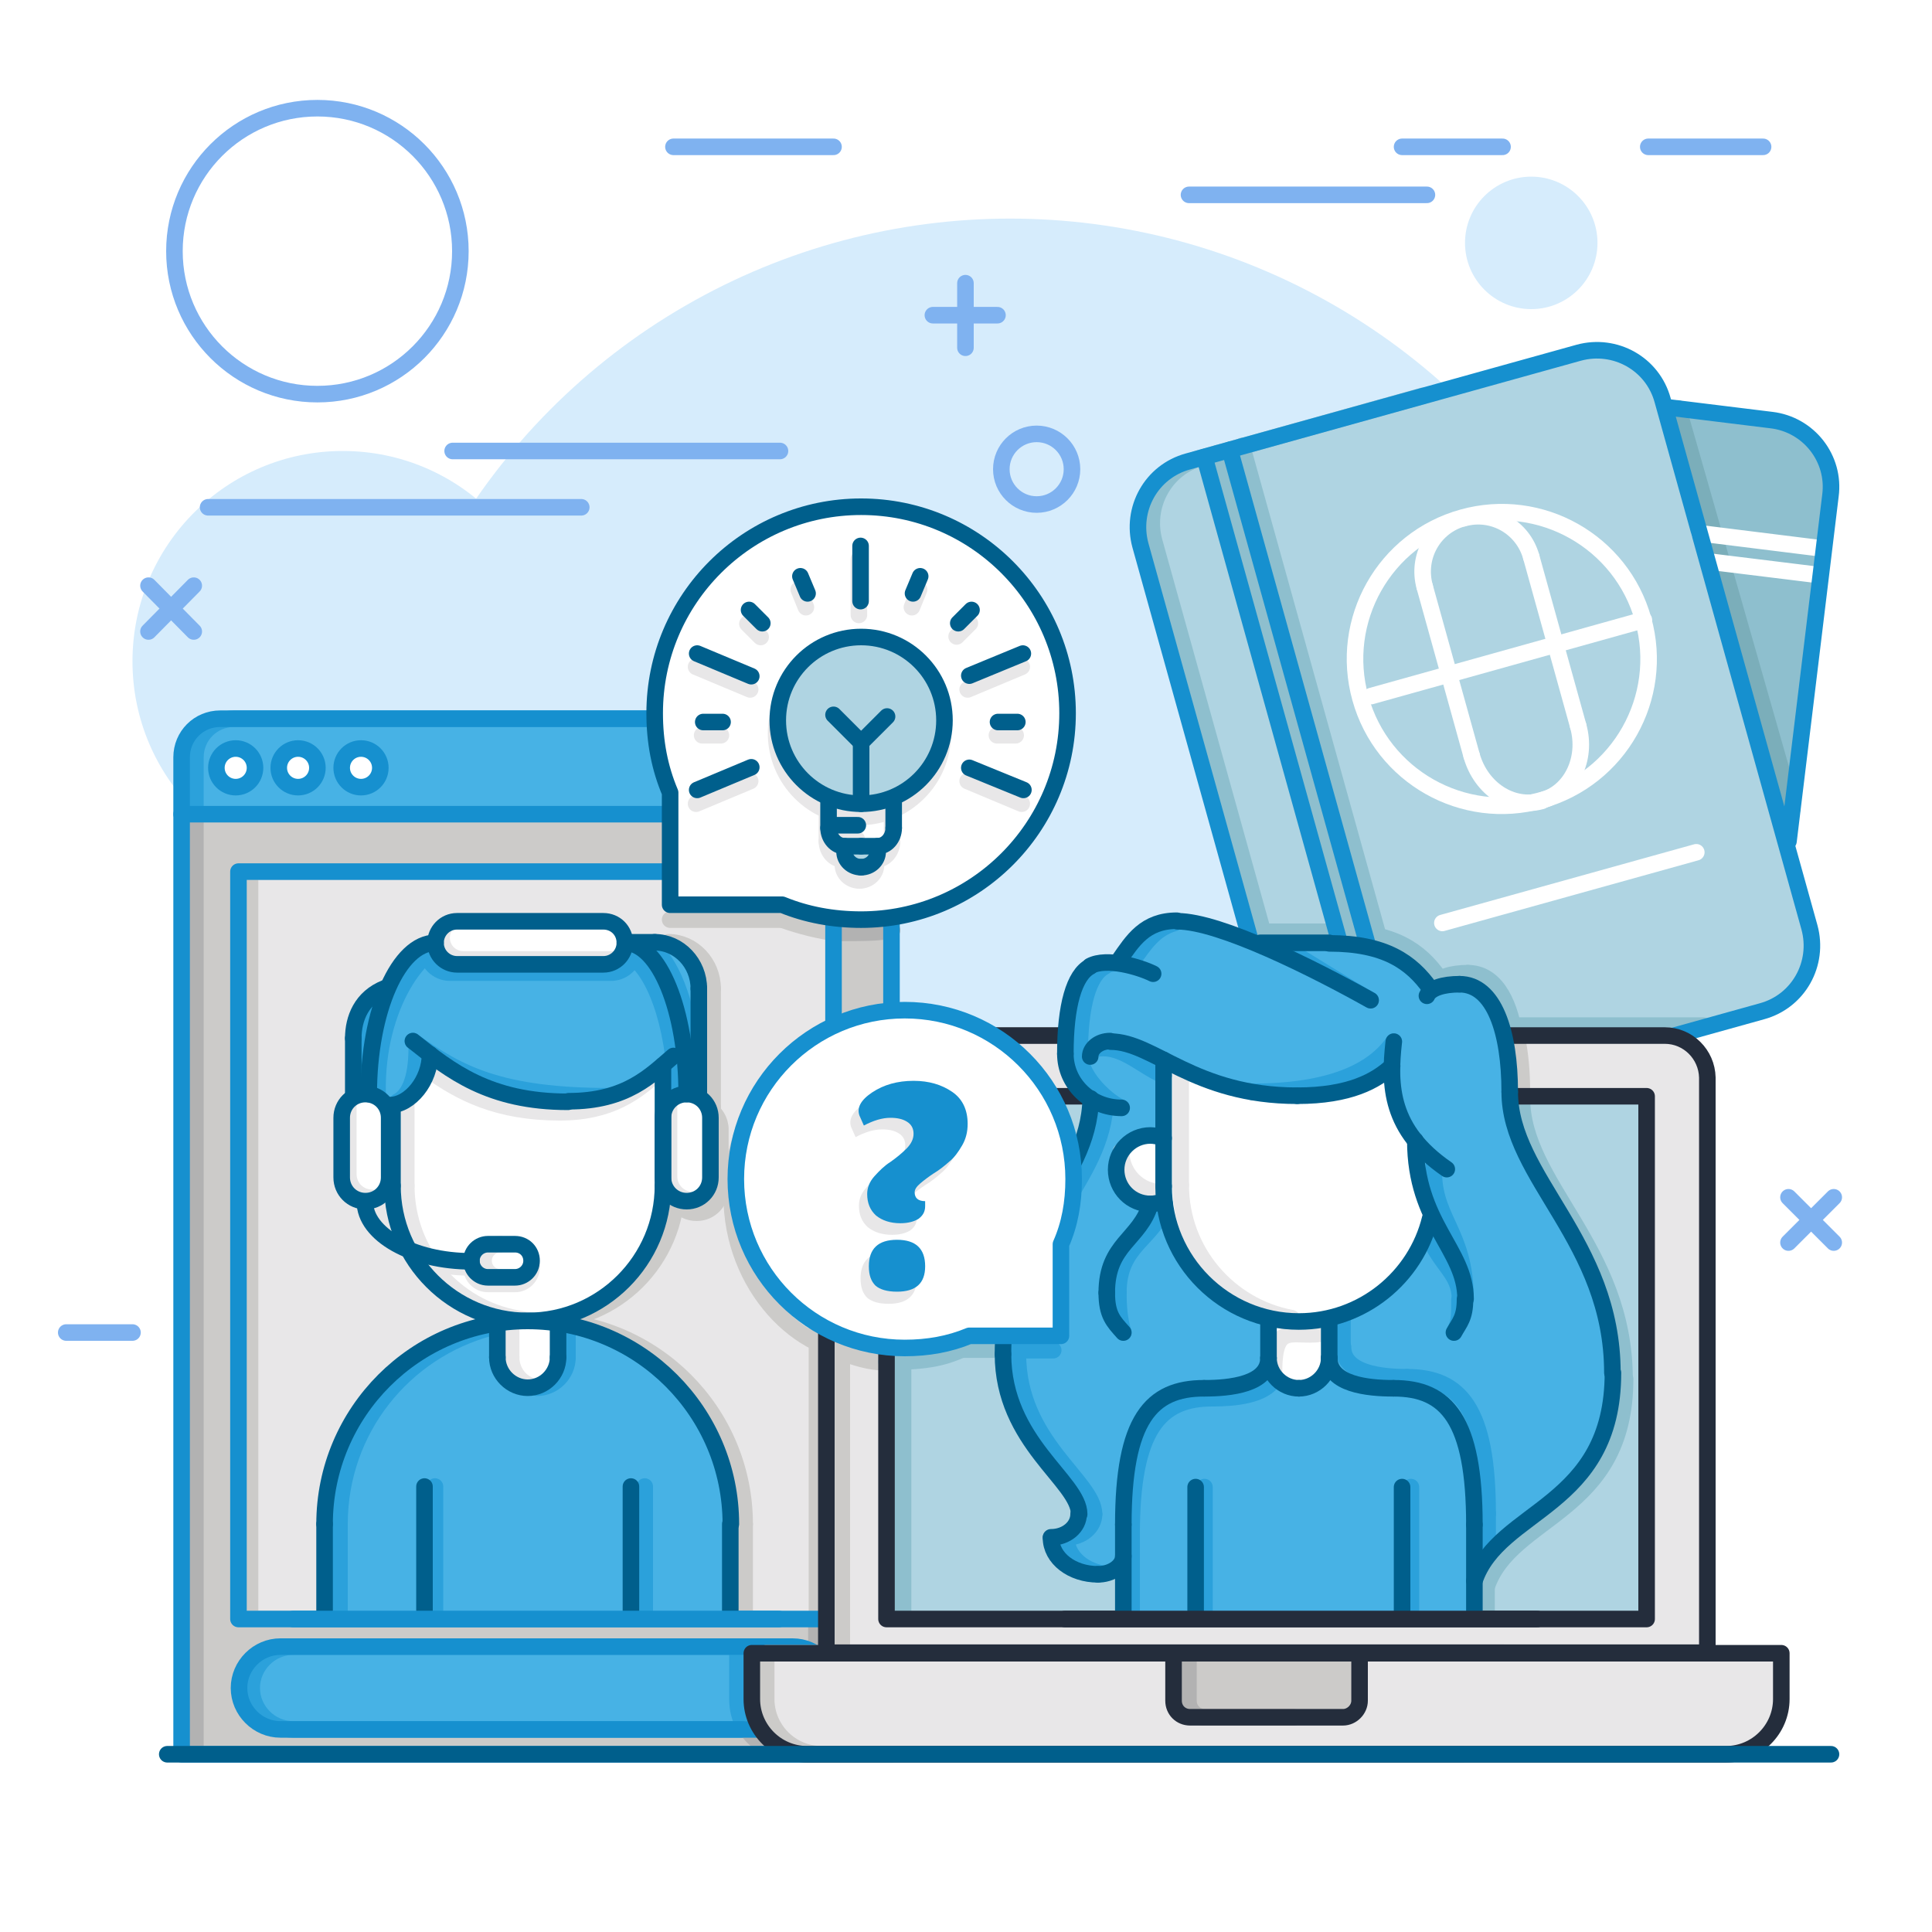 <svg viewBox="0 0 350 350" id="index-ico5" width="100%" height="100%">
<g id="фон">
<rect fill="#FFFFFF" width="350" height="350"></rect>
</g>
<g id="пятна">
<circle fill="#D6ECFC" cx="183" cy="157.2" r="117.6"></circle>
<circle fill="#D6ECFC" cx="62.1" cy="119.8" r="38.1"></circle>
<circle fill="#D6ECFC" cx="277.4" cy="44" r="12"></circle>
</g>
<g id="элементы">
<line fill="none" stroke="#7FB2F0" stroke-width="3" stroke-linecap="round" stroke-linejoin="round" stroke-miterlimit="10" x1="26.9" y1="106.1" x2="35.1" y2="114.4"></line>
<line fill="none" stroke="#7FB2F0" stroke-width="3" stroke-linecap="round" stroke-linejoin="round" stroke-miterlimit="10" x1="26.9" y1="114.4" x2="35.1" y2="106.1"></line>
<line fill="none" stroke="#7FB2F0" stroke-width="3" stroke-linecap="round" stroke-linejoin="round" stroke-miterlimit="10" x1="37.7" y1="91.9" x2="105.3" y2="91.9"></line>
<line fill="none" stroke="#7FB2F0" stroke-width="3" stroke-linecap="round" stroke-linejoin="round" stroke-miterlimit="10" x1="82" y1="81.7" x2="141.3" y2="81.7"></line>
<circle fill="none" stroke="#7FB2F0" stroke-width="3" stroke-linecap="round" stroke-linejoin="round" stroke-miterlimit="10" cx="57.5" cy="45.5" r="25.9"></circle>
<circle fill="none" stroke="#7FB2F0" stroke-width="3" stroke-linecap="round" stroke-linejoin="round" stroke-miterlimit="10" cx="187.8" cy="85" r="6.4"></circle>
<line fill="none" stroke="#7FB2F0" stroke-width="3" stroke-linecap="round" stroke-linejoin="round" stroke-miterlimit="10" x1="180.7" y1="57.1" x2="169" y2="57.1"></line>
<line fill="none" stroke="#7FB2F0" stroke-width="3" stroke-linecap="round" stroke-linejoin="round" stroke-miterlimit="10" x1="174.9" y1="63" x2="174.9" y2="51.3"></line>
<line fill="none" stroke="#7FB2F0" stroke-width="3" stroke-linecap="round" stroke-linejoin="round" stroke-miterlimit="10" x1="324" y1="216.9" x2="332.2" y2="225.1"></line>
<line fill="none" stroke="#7FB2F0" stroke-width="3" stroke-linecap="round" stroke-linejoin="round" stroke-miterlimit="10" x1="324" y1="225.1" x2="332.2" y2="216.9"></line>
<line fill="none" stroke="#7FB2F0" stroke-width="3" stroke-linecap="round" stroke-linejoin="round" stroke-miterlimit="10" x1="298.6" y1="26.6" x2="319.4" y2="26.6"></line>
<line fill="none" stroke="#7FB2F0" stroke-width="3" stroke-linecap="round" stroke-linejoin="round" stroke-miterlimit="10" x1="272.2" y1="26.6" x2="254" y2="26.6"></line>
<line fill="none" stroke="#7FB2F0" stroke-width="3" stroke-linecap="round" stroke-linejoin="round" stroke-miterlimit="10" x1="215.4" y1="35.3" x2="258.5" y2="35.3"></line>
<line fill="none" stroke="#7FB2F0" stroke-width="3" stroke-linecap="round" stroke-linejoin="round" stroke-miterlimit="10" x1="12" y1="241.4" x2="24" y2="241.4"></line>
<line fill="none" stroke="#7FB2F0" stroke-width="3" stroke-linecap="round" stroke-linejoin="round" stroke-miterlimit="10" x1="122" y1="26.6" x2="151" y2="26.6"></line>
</g>
<g id="сайт_цвет">
<path fill="#FFFFFF" d="M161.6,317.8H33V137.2c0-3.9,3.1-7,7-7h114.6c3.9,0,7,3.1,7,7V317.8z"></path>
<polyline fill="#47B2E5" points="41.7,130.2 36.6,131 32.9,135 32.9,145.7 34.3,147.5 159.3,147.5 161.4,146.6 161.1,135.2
		158,131 152.2,129.7 41.7,130.2 	"></polyline>
<circle fill="#FFFFFF" cx="42.7" cy="139.1" r="3.5"></circle>
<circle fill="#FFFFFF" cx="54" cy="139.1" r="3.5"></circle>
<circle fill="#FFFFFF" cx="65.4" cy="139.1" r="3.5"></circle>
<rect x="32.9" y="147.5" fill="#CCCBC9" width="128.8" height="170.3"></rect>
<rect x="43.2" y="157.9" fill="#E8E7E8" width="107.8" height="135.4"></rect>
<path fill="#47B2E5" d="M143.7,313.3H50.9c-4.1,0-7.5-3.4-7.5-7.5l0,0c0-4.1,3.4-7.5,7.5-7.5h92.8c4.1,0,7.5,3.4,7.5,7.5l0,0
		C151.2,310,147.9,313.3,143.7,313.3z"></path>
<path fill="none" stroke="#CCCBC9" stroke-width="3" stroke-linecap="round" stroke-linejoin="round" stroke-miterlimit="10" d="
		M98.1,239.3c20.3,0,36.8,16.5,36.8,36.8"></path>
<line fill="none" stroke="#CCCBC9" stroke-width="3" stroke-linecap="round" stroke-linejoin="round" stroke-miterlimit="10" x1="134.9" y1="276.1" x2="134.9" y2="292.6"></line>
<path fill="none" stroke="#CCCBC9" stroke-width="3" stroke-linecap="round" stroke-linejoin="round" stroke-miterlimit="10" d="
		M122.6,214.8c0,13.5-11,24.5-24.5,24.5"></path>
<line fill="none" stroke="#CCCBC9" stroke-width="3" stroke-linecap="round" stroke-linejoin="round" stroke-miterlimit="10" x1="129.1" y1="200.6" x2="129.1" y2="179.1"></line>
<path fill="none" stroke="#CCCBC9" stroke-width="3" stroke-linecap="round" stroke-linejoin="round" stroke-miterlimit="10" d="
		M129.1,200.6c0,2.8-1,5.1-2.2,5.1"></path>
<path fill="none" stroke="#CCCBC9" stroke-width="3" stroke-linecap="round" stroke-linejoin="round" stroke-miterlimit="10" d="
		M129.1,179.1c0-4.6-3.6-8.4-8-8.4"></path>
<path fill="none" stroke="#2BA1DB" stroke-width="3" stroke-linecap="round" stroke-linejoin="round" stroke-miterlimit="10" d="
		M139.8,313.3H53.1c-4.1,0-7.5-3.4-7.5-7.5l0,0c0-4.1,3.4-7.5,7.5-7.5h83.2"></path>
<polyline fill="none" stroke="#CCCBC9" stroke-width="3" stroke-linecap="round" stroke-linejoin="round" stroke-miterlimit="10" points="
		137.2,293.3 45.3,293.3 45.3,157.9 146.8,157.9 	"></polyline>
<path fill="none" stroke="#2BA1DB" stroke-width="3" stroke-linecap="round" stroke-linejoin="round" stroke-miterlimit="10" d="
		M35.4,146.9v-9.7c0-3.9,3.1-7,7-7h99.1"></path>
<line fill="none" stroke="#B2B2B2" stroke-width="3" stroke-linecap="round" stroke-linejoin="round" stroke-miterlimit="10" x1="35.4" y1="148.3" x2="35.4" y2="316.7"></line>
<path fill="none" stroke="#CCCBC9" stroke-width="3" stroke-linecap="round" stroke-linejoin="round" stroke-miterlimit="10" d="
		M150.9,188.1c-1.8,1.4-2.9,3.6-2.9,6v98.5"></path>
<path fill="none" stroke="#B2B2B2" stroke-width="3" stroke-linecap="round" stroke-linejoin="round" stroke-miterlimit="10" d="
		M160.6,186.8h-5c-1.2,0-2.4,0.3-3.4,0.8"></path>
<line fill="none" stroke="#B2B2B2" stroke-width="3" stroke-linecap="round" stroke-linejoin="round" stroke-miterlimit="10" x1="147.9" y1="293.8" x2="147.9" y2="299.3"></line>
<path fill="none" stroke="#2BA1DB" stroke-width="3" stroke-linecap="round" stroke-linejoin="round" stroke-miterlimit="10" d="
		M134.9,312.8c-0.9-1.5-1.3-3.2-1.3-5v-8.3"></path>
<path fill="none" stroke="#B2B2B2" stroke-width="3" stroke-linecap="round" stroke-linejoin="round" stroke-miterlimit="10" d="
		M143.5,317.6c-3.4,0-6.4-1.7-8.2-4.3"></path>
<path fill="none" stroke="#CCCBC9" stroke-width="3" stroke-linecap="round" stroke-linejoin="round" stroke-miterlimit="10" d="
		M134.6,205c-6.4,18.2,3.3,33.9,14.2,38.6"></path>
<line fill="none" stroke="#CCCBC9" stroke-width="3" stroke-linecap="round" stroke-linejoin="round" stroke-miterlimit="10" x1="121.4" y1="166.6" x2="141.7" y2="166.6"></line>
<path fill="none" stroke="#CCCBC9" stroke-width="3" stroke-linecap="round" stroke-linejoin="round" stroke-miterlimit="10" d="
		M141.7,166.6c1.4,0.5,5.2,1.8,9.6,2.4"></path>
<path fill="none" stroke="#B2B2B2" stroke-width="3" stroke-linecap="round" stroke-linejoin="round" stroke-miterlimit="10" d="
		M161.6,168.5c-2.7,0.5-4.6,0.5-10.3,0.5"></path>
<path fill="none" stroke="#CCCBC9" stroke-width="3" stroke-linecap="round" stroke-linejoin="round" stroke-miterlimit="10" d="
		M126.2,200.3c0.7,0,1.4,0.2,2,0.5c1.4,0.7,2.3,2.2,2.3,3.8v10.8c0,2.4-1.9,4.3-4.3,4.3l0,0c-1.4,0-2.6-0.6-3.4-1.6"></path>
</g>
<g id="сайт">
<path fill="none" stroke="#1690CF" stroke-width="3" stroke-linecap="round" stroke-linejoin="round" stroke-miterlimit="10" d="
		M161.4,317.8H32.9V137.2c0-3.9,3.1-7,7-7h114.6c3.9,0,7,3.1,7,7V317.8z"></path>
<line fill="none" stroke="#1690CF" stroke-width="3" stroke-linecap="round" stroke-linejoin="round" stroke-miterlimit="10" x1="32.9" y1="147.5" x2="160.6" y2="147.5"></line>
<circle fill="none" stroke="#1690CF" stroke-width="3" stroke-linecap="round" stroke-linejoin="round" stroke-miterlimit="10" cx="42.7" cy="139.1" r="3.5"></circle>
<circle fill="none" stroke="#1690CF" stroke-width="3" stroke-linecap="round" stroke-linejoin="round" stroke-miterlimit="10" cx="54" cy="139.1" r="3.5"></circle>
<circle fill="none" stroke="#1690CF" stroke-width="3" stroke-linecap="round" stroke-linejoin="round" stroke-miterlimit="10" cx="65.4" cy="139.1" r="3.5"></circle>
<rect x="43.2" y="157.9" fill="none" stroke="#1690CF" stroke-width="3" stroke-linecap="round" stroke-linejoin="round" stroke-miterlimit="10" width="107.8" height="135.4"></rect>
<path fill="none" stroke="#1690CF" stroke-width="3" stroke-linecap="round" stroke-linejoin="round" stroke-miterlimit="10" d="
		M143.5,313.3H50.8c-4.1,0-7.5-3.4-7.5-7.5l0,0c0-4.1,3.4-7.5,7.5-7.5h92.8c4.1,0,7.5,3.4,7.5,7.5l0,0
		C151,310,147.7,313.3,143.5,313.3z"></path>
</g>
<g id="парень_цвет">
<polygon fill="#FFFFFF" points="79.8,170.7 75.9,172.2 73.2,178.2 66.8,181.6 64,186.1 64,196.6 62.3,200.6 62.1,203.9 61.4,207.2
		61.8,211.7 62.3,216.3 65.4,217 68.1,218 71.1,218 72.5,224.8 76.9,230.6 83.3,236 88.9,238.4 87.8,240.2 77.5,243.5 66.8,253.2
		61.8,261.6 59.5,269.3 58.4,280.9 58.8,292.6 132.3,293.3 132.3,275.5 130.1,263.3 125,253.1 116.1,244.6 103.5,240.2 103.4,238
		111.6,234.1 116.6,227.5 118.7,222.9 120.6,217.6 123.4,218.1 126.6,216.5 128.8,214 128.7,210.3 128.7,204.3 127.2,200.6
		126.2,176.4 122.6,171.8 116.5,170.7 	"></polygon>
<path fill="#47B2E5" d="M72.4,175.5l-1.8,2.8l-5.9,4.9L64,191l0.6,8.9l2.2,3.3l4.3,2.3l0.9-5.9l3.5-1.4l3.4-6.6c0,0,5,4.2,5.2,4.2
		s9.2,2.8,9.2,2.8l10.5,1l7.8-0.9l7.8-4.6l1.2,6.1l3.7-2.4l2.4,0.4l-0.7-22.1l-3.3-4.3l-6.1-1.1l-39.4,0.7l-2.6,2.4L72.4,175.5z"></path>
<polygon fill="#47B2E5" points="90.1,241.4 87.8,240.2 73.8,245.9 64.1,257.7 59.5,269.3 58.4,293.3 132.3,293.3 132.3,271.4
		130.2,263.9 124.3,252.5 115.5,244.4 107.7,241.4 101.1,239.3 101.1,248.1 98.2,250.6 94.8,251.4 91,250.4 90.1,246.4 	"></polygon>
<path fill="none" stroke="#2BA1DB" stroke-width="3" stroke-linecap="round" stroke-linejoin="round" stroke-miterlimit="10" d="
		M75.5,189.8c0,6.1-1.6,8.8-3.5,9.8"></path>
<path fill="none" stroke="#2BA1DB" stroke-width="3" stroke-linecap="round" stroke-linejoin="round" stroke-miterlimit="10" d="
		M74.8,188.6c8.3,6,16,10,35.7,10"></path>
<path fill="none" stroke="#2BA1DB" stroke-width="3" stroke-linecap="round" stroke-linejoin="round" stroke-miterlimit="10" d="
		M121.6,199.2c0-4.3,0-4.8,0.5-7.8"></path>
<path fill="none" stroke="#2BA1DB" stroke-width="3" stroke-linecap="round" stroke-linejoin="round" stroke-miterlimit="10" d="
		M68.4,197.9c-0.3-15.7,7.9-27,13.7-27.2"></path>
<path fill="none" stroke="#2BA1DB" stroke-width="3" stroke-linecap="round" stroke-linejoin="round" stroke-miterlimit="10" d="
		M66.2,196.5c0,3.3,1.8,6.2,4.4,7.4"></path>
<line fill="none" stroke="#2BA1DB" stroke-width="3" stroke-linecap="round" stroke-linejoin="round" stroke-miterlimit="10" x1="66.2" y1="196.5" x2="66.2" y2="188"></line>
<path fill="none" stroke="#2BA1DB" stroke-width="3" stroke-linecap="round" stroke-linejoin="round" stroke-miterlimit="10" d="
		M66.2,188c0-2.2,0.7-4.2,1.8-5.8"></path>
<path fill="none" stroke="#2BA1DB" stroke-width="3" stroke-linecap="round" stroke-linejoin="round" stroke-miterlimit="10" d="
		M61.5,276.1c0-17.1,11.6-31.4,27.4-35.6"></path>
<line fill="none" stroke="#2BA1DB" stroke-width="3" stroke-linecap="round" stroke-linejoin="round" stroke-miterlimit="10" x1="61.5" y1="276.1" x2="61.5" y2="292.6"></line>
<line fill="none" stroke="#2BA1DB" stroke-width="3" stroke-linecap="round" stroke-linejoin="round" stroke-miterlimit="10" x1="78.8" y1="269.3" x2="78.8" y2="292.6"></line>
<line fill="none" stroke="#2BA1DB" stroke-width="3" stroke-linecap="round" stroke-linejoin="round" stroke-miterlimit="10" x1="116.8" y1="269.3" x2="116.8" y2="292.6"></line>
<path fill="none" stroke="#2BA1DB" stroke-width="3" stroke-linecap="round" stroke-linejoin="round" stroke-miterlimit="10" d="
		M102.8,245.9c0,3-2.5,5.5-5.5,5.5"></path>
<line fill="none" stroke="#2BA1DB" stroke-width="3" stroke-linecap="round" stroke-linejoin="round" stroke-miterlimit="10" x1="102.8" y1="245.9" x2="102.8" y2="240.5"></line>
<path fill="none" stroke="#E8E7E8" stroke-width="3" stroke-linecap="round" stroke-linejoin="round" stroke-miterlimit="10" d="
		M98.1,239.3c-1.4,0-2.8-0.1-4.2-0.4c-11.6-2-20.3-12-20.3-24.1"></path>
<line fill="none" stroke="#E8E7E8" stroke-width="3" stroke-linecap="round" stroke-linejoin="round" stroke-miterlimit="10" x1="73.6" y1="214.8" x2="73.6" y2="199.6"></line>
<path fill="none" stroke="#E8E7E8" stroke-width="3" stroke-linecap="round" stroke-linejoin="round" stroke-miterlimit="10" d="
		M96.3,251.1c-2.2-0.7-3.7-2.8-3.7-5.2"></path>
<line fill="none" stroke="#E8E7E8" stroke-width="3" stroke-linecap="round" stroke-linejoin="round" stroke-miterlimit="10" x1="92.6" y1="245.9" x2="92.6" y2="239.3"></line>
<path fill="#FFFFFF" d="M69.8,213.3c0,2.4-1.9,4.3-4.3,4.3l0,0c-2.4,0-4.3-1.9-4.3-4.3v-10.8c0-2.4,1.9-4.3,4.3-4.3l0,0
		c2.4,0,4.3,1.9,4.3,4.3V213.3z"></path>
<path fill="none" stroke="#2BA1DB" stroke-width="3" stroke-linecap="round" stroke-linejoin="round" stroke-miterlimit="10" d="
		M122.5,198c-0.3-12.5-4-22.7-8.8-25.2"></path>
<path fill="none" stroke="#2BA1DB" stroke-width="3" stroke-linecap="round" stroke-linejoin="round" stroke-miterlimit="10" d="
		M125.2,189.2c-1.2-9.3-4.4-16.4-8.3-18.4"></path>
<path fill="none" stroke="#E8E7E8" stroke-width="3" stroke-linecap="round" stroke-linejoin="round" stroke-miterlimit="10" d="
		M67.4,217L67.4,217c-2.4,0-4.3-1.9-4.3-4.3V200"></path>
<path fill="none" stroke="#E8E7E8" stroke-width="3" stroke-linecap="round" stroke-linejoin="round" stroke-miterlimit="10" d="
		M125.5,217.4L125.5,217.4c-2.4,0-4.3-1.9-4.3-4.3v-12.6"></path>
<path fill="none" stroke="#E8E7E8" stroke-width="3" stroke-linecap="round" stroke-linejoin="round" stroke-miterlimit="10" d="
		M77.9,194c5.6,4,12.3,7.5,23.5,7.5"></path>
<path fill="none" stroke="#E8E7E8" stroke-width="3" stroke-linecap="round" stroke-linejoin="round" stroke-miterlimit="10" d="
		M119.1,194.4c-3.8,3.3-8.3,7.1-17.7,7.1"></path>
<path fill="#FFFFFF" d="M96.3,228.4c0,1.7-1.4,3-3,3h-4.9c-1.7,0-3-1.4-3-3l0,0c0-1.7,1.4-3,3-3h4.9
		C95,225.4,96.3,226.7,96.3,228.4L96.3,228.4z"></path>
<path fill="none" stroke="#E8E7E8" stroke-width="3" stroke-linecap="round" stroke-linejoin="round" stroke-miterlimit="10" d="
		M90.6,231.4c-1.7,0-3-1.4-3-3l0,0c0-1.7,1.4-3,3-3"></path>
<path fill="none" stroke="#E8E7E8" stroke-width="3" stroke-linecap="round" stroke-linejoin="round" stroke-miterlimit="10" d="
		M75.8,228.2c2.8,0.9,6.1,1.4,9.6,1.4"></path>
<path fill="none" stroke="#E8E7E8" stroke-width="3" stroke-linecap="round" stroke-linejoin="round" stroke-miterlimit="10" d="
		M96.3,229.6L96.3,229.6c0,1.7-1.4,3-3,3h-4.9c-1.7,0-3-1.4-3-3l0,0"></path>
<path fill="#FFFFFF" d="M113.3,170.7c0,2.1-1.7,3.9-3.9,3.9H82.9c-2.1,0-3.9-1.7-3.9-3.9l0,0c0-2.1,1.7-3.9,3.9-3.9h26.5
		C111.6,166.9,113.3,168.6,113.3,170.7L113.3,170.7z"></path>
<path fill="none" stroke="#E8E7E8" stroke-width="3" stroke-linecap="round" stroke-linejoin="round" stroke-miterlimit="10" d="
		M111,173.8H83.9c-2.1,0-3.9-1.7-3.9-3.9l0,0c0-0.8,0.2-1.5,0.6-2.1"></path>
<path fill="none" stroke="#2BA1DB" stroke-width="3" stroke-linecap="round" stroke-linejoin="round" stroke-miterlimit="10" d="
		M114.9,172L114.9,172c0,2.3-1.9,4.2-4.2,4.2H81.5c-2.3,0-4.2-1.9-4.2-4.2l0,0"></path>
</g>
<g id="парень">
 <path fill="none" stroke="#005F8C" stroke-width="3" stroke-linecap="round" stroke-linejoin="round" stroke-miterlimit="10" d="
		M58.8,276.1c0-20.3,16.5-36.8,36.8-36.8s36.8,16.5,36.8,36.8"></path>
<line fill="none" stroke="#005F8C" stroke-width="3" stroke-linecap="round" stroke-linejoin="round" stroke-miterlimit="10" x1="58.8" y1="276.1" x2="58.8" y2="292.6"></line>
<line fill="none" stroke="#005F8C" stroke-width="3" stroke-linecap="round" stroke-linejoin="round" stroke-miterlimit="10" x1="132.3" y1="276.1" x2="132.3" y2="292.6"></line>
<path fill="none" stroke="#005F8C" stroke-width="3" stroke-linecap="round" stroke-linejoin="round" stroke-miterlimit="10" d="
		M120.1,214.8c0,13.5-11,24.5-24.5,24.5s-24.5-11-24.5-24.5"></path>
<path fill="none" stroke="#005F8C" stroke-width="3" stroke-linecap="round" stroke-linejoin="round" stroke-miterlimit="10" d="
		M101.1,245.9c0,3-2.5,5.5-5.5,5.5s-5.5-2.5-5.5-5.5"></path>
<line fill="none" stroke="#005F8C" stroke-width="3" stroke-linecap="round" stroke-linejoin="round" stroke-miterlimit="10" x1="90.1" y1="245.9" x2="90.1" y2="239.3"></line>
<line fill="none" stroke="#005F8C" stroke-width="3" stroke-linecap="round" stroke-linejoin="round" stroke-miterlimit="10" x1="101.1" y1="245.9" x2="101.1" y2="239.3"></line>
<line fill="none" stroke="#005F8C" stroke-width="3" stroke-linecap="round" stroke-linejoin="round" stroke-miterlimit="10" x1="71.1" y1="214.8" x2="71.1" y2="200.6"></line>
<line fill="none" stroke="#005F8C" stroke-width="3" stroke-linecap="round" stroke-linejoin="round" stroke-miterlimit="10" x1="120.1" y1="214.8" x2="120.1" y2="193"></line>
<path fill="none" stroke="#005F8C" stroke-width="3" stroke-linecap="round" stroke-linejoin="round" stroke-miterlimit="10" d="
		M74.8,188.6c6.8,5.4,13.8,11,28.1,11"></path>
<path fill="none" stroke="#005F8C" stroke-width="3" stroke-linecap="round" stroke-linejoin="round" stroke-miterlimit="10" d="
		M122,191.3c-4.1,3.5-8.5,8.2-19,8.2"></path>
<path fill="none" stroke="#005F8C" stroke-width="3" stroke-linecap="round" stroke-linejoin="round" stroke-miterlimit="10" d="
		M77.9,191c0,4.7-3.6,9.2-7.3,9.2"></path>
<line fill="none" stroke="#005F8C" stroke-width="3" stroke-linecap="round" stroke-linejoin="round" stroke-miterlimit="10" x1="64" y1="198.5" x2="64" y2="188.1"></line>
<line fill="none" stroke="#005F8C" stroke-width="3" stroke-linecap="round" stroke-linejoin="round" stroke-miterlimit="10" x1="114" y1="170.7" x2="118.6" y2="170.7"></line>
<line fill="none" stroke="#005F8C" stroke-width="3" stroke-linecap="round" stroke-linejoin="round" stroke-miterlimit="10" x1="126.6" y1="198.2" x2="126.6" y2="179.1"></line>
<path fill="none" stroke="#005F8C" stroke-width="3" stroke-linecap="round" stroke-linejoin="round" stroke-miterlimit="10" d="
		M126.6,179.1c0-4.6-3.6-8.4-8-8.4"></path>
<path fill="none" stroke="#005F8C" stroke-width="3" stroke-linecap="round" stroke-linejoin="round" stroke-miterlimit="10" d="
		M64,188.1c0-3.6,1.5-7.4,5.8-9.1"></path>
<line fill="none" stroke="#005F8C" stroke-width="3" stroke-linecap="round" stroke-linejoin="round" stroke-miterlimit="10" x1="76.9" y1="269.3" x2="76.9" y2="292.6"></line>
<line fill="none" stroke="#005F8C" stroke-width="3" stroke-linecap="round" stroke-linejoin="round" stroke-miterlimit="10" x1="114.3" y1="269.3" x2="114.3" y2="292.6"></line>
<line fill="none" stroke="#1690CF" stroke-width="3" stroke-linecap="round" stroke-linejoin="round" stroke-miterlimit="10" x1="53.1" y1="293.3" x2="141.1" y2="293.3"></line>
<path fill="none" stroke="#005F8C" stroke-width="3" stroke-linecap="round" stroke-linejoin="round" stroke-miterlimit="10" d="
		M70.5,213.3c0,2.4-1.9,4.3-4.3,4.3l0,0c-2.4,0-4.3-1.9-4.3-4.3v-10.8c0-2.4,1.9-4.3,4.3-4.3l0,0c2.4,0,4.3,1.9,4.3,4.3V213.3z"></path>
<path fill="none" stroke="#005F8C" stroke-width="3" stroke-linecap="round" stroke-linejoin="round" stroke-miterlimit="10" d="
		M128.7,213.3c0,2.4-1.9,4.3-4.3,4.3l0,0c-2.4,0-4.3-1.9-4.3-4.3v-10.8c0-2.4,1.9-4.3,4.3-4.3l0,0c2.4,0,4.3,1.9,4.3,4.3V213.3z"></path>
<path fill="none" stroke="#005F8C" stroke-width="3" stroke-linecap="round" stroke-linejoin="round" stroke-miterlimit="10" d="
		M66.8,198.2c0-15.1,5.4-27.4,12.1-27.4"></path>
<path fill="none" stroke="#005F8C" stroke-width="3" stroke-linecap="round" stroke-linejoin="round" stroke-miterlimit="10" d="
		M124.4,198.2c0-15.1-5-27.4-11.2-27.4"></path>
<path fill="none" stroke="#005F8C" stroke-width="3" stroke-linecap="round" stroke-linejoin="round" stroke-miterlimit="10" d="
		M66.1,217.7c0,5.9,8.6,10.8,19.3,10.8"></path>
<path fill="none" stroke="#005F8C" stroke-width="3" stroke-linecap="round" stroke-linejoin="round" stroke-miterlimit="10" d="
		M96.3,228.4c0,1.7-1.4,3-3,3h-4.9c-1.7,0-3-1.4-3-3l0,0c0-1.7,1.4-3,3-3h4.9C95,225.4,96.3,226.7,96.3,228.4L96.3,228.4z"></path>
<path fill="none" stroke="#005F8C" stroke-width="3" stroke-linecap="round" stroke-linejoin="round" stroke-miterlimit="10" d="
		M113.2,170.8c0,2.1-1.7,3.9-3.9,3.9H82.8c-2.1,0-3.9-1.7-3.9-3.9l0,0c0-2.1,1.7-3.9,3.9-3.9h26.5
		C111.5,166.9,113.2,168.6,113.2,170.8L113.2,170.8z"></path>
</g>
<g id="паспорт_цвет">
<path fill="#AFD4E2" d="M319.2,183.7l-70.8,19.7c-6.6,1.8-13.4-2-15.2-8.6l-26.6-95.5c-1.8-6.6,2-13.4,8.6-15.2L286,64.4
		c6.6-1.8,13.4,2,15.2,8.6l26.6,95.5C329.6,175.1,325.8,181.9,319.2,183.7z"></path>
<path fill="#8EBFCE" d="M302.2,74.3l18.7,2.3c6.8,0.8,11.6,7,10.7,13.7l-7.6,62.6"></path>
<path fill="none" stroke="#8EBFCE" stroke-width="3" stroke-linecap="round" stroke-linejoin="round" stroke-miterlimit="10" d="
		M299.9,188.6l-49,13.6c-6.6,1.8-13.4-2-15.2-8.6l-26.6-95.5c-1.8-6.6,2-13.4,8.6-15.2l40.1-11.2"></path>
<line fill="none" stroke="#8EBFCE" stroke-width="3" stroke-linecap="round" stroke-linejoin="round" stroke-miterlimit="10" x1="225" y1="80.8" x2="258.2" y2="200.1"></line>
<line fill="none" stroke="#8EBFCE" stroke-width="3" stroke-linecap="round" stroke-linejoin="round" stroke-miterlimit="10" x1="220.5" y1="82.1" x2="253.7" y2="201.4"></line>
<line fill="none" stroke="#7BAEBA" stroke-width="3" stroke-linecap="round" stroke-linejoin="round" stroke-miterlimit="10" x1="304" y1="74" x2="324.7" y2="146.5"></line>
<line fill="none" stroke="#FFFFFF" stroke-width="3" stroke-linecap="round" stroke-linejoin="round" stroke-miterlimit="10" x1="309.4" y1="101.7" x2="328.9" y2="104.1"></line>
<line fill="none" stroke="#FFFFFF" stroke-width="3" stroke-linecap="round" stroke-linejoin="round" stroke-miterlimit="10" x1="307.9" y1="96.6" x2="329.6" y2="99.3"></line>
<line fill="none" stroke="#8EBFCE" stroke-width="3" stroke-linecap="round" stroke-linejoin="round" stroke-miterlimit="10" x1="242.3" y1="168.8" x2="229.8" y2="168.8"></line>
<path fill="none" stroke="#8EBFCE" stroke-width="3" stroke-linecap="round" stroke-linejoin="round" stroke-miterlimit="10" d="
		M260.6,177c-3.4-4.8-8.2-8.2-18.3-8.2"></path>
<path fill="none" stroke="#8EBFCE" stroke-width="3" stroke-linecap="round" stroke-linejoin="round" stroke-miterlimit="10" d="
		M260,178.4c0.6-1.4,3-2.1,5.9-2.1"></path>
<path fill="none" stroke="#8EBFCE" stroke-width="3" stroke-linecap="round" stroke-linejoin="round" stroke-miterlimit="10" d="
		M274.4,187.6c-1.1-6.7-3.8-11.3-8.5-11.3"></path>
<line fill="none" stroke="#8EBFCE" stroke-width="3" stroke-linecap="round" stroke-linejoin="round" stroke-miterlimit="10" x1="274.4" y1="185.8" x2="308.6" y2="185.8"></line>
</g>
<g id="паспорт">
<path fill="none" stroke="#1690CF" stroke-width="3" stroke-linecap="round" stroke-linejoin="round" stroke-miterlimit="10" d="
		M319.2,183.2l-70.8,19.7c-6.6,1.8-13.4-2-15.2-8.6l-26.6-95.5c-1.8-6.6,2-13.4,8.6-15.2L286,63.9c6.6-1.8,13.4,2,15.2,8.6
		l26.6,95.5C329.6,174.6,325.8,181.4,319.2,183.2z"></path>
<path fill="none" stroke="#1690CF" stroke-width="3" stroke-linecap="round" stroke-linejoin="round" stroke-miterlimit="10" d="
		M302.2,73.8l18.7,2.3c6.8,0.8,11.6,7,10.7,13.7l-7.6,62.6"></path>

<line fill="none" stroke="#1690CF" stroke-width="3" stroke-linecap="round" stroke-linejoin="round" stroke-miterlimit="10" x1="222.8" y1="81.5" x2="256" y2="200.8"></line>
<line fill="none" stroke="#1690CF" stroke-width="3" stroke-linecap="round" stroke-linejoin="round" stroke-miterlimit="10" x1="218.2" y1="82.8" x2="251.4" y2="202.1"></line>
<ellipse transform="matrix(0.963 -0.268 0.268 0.963 -22.06 77.347)" fill="none" stroke="#FFFFFF" stroke-width="3" stroke-linecap="round" stroke-linejoin="round" stroke-miterlimit="10" cx="272.2" cy="119.4" rx="26.6" ry="26.6"></ellipse>
<line fill="none" stroke="#FFFFFF" stroke-width="3" stroke-linecap="round" stroke-linejoin="round" stroke-miterlimit="10" x1="248.4" y1="126.1" x2="297.8" y2="112.3"></line>
<line fill="none" stroke="#FFFFFF" stroke-width="3" stroke-linecap="round" stroke-linejoin="round" stroke-miterlimit="10" x1="258.1" y1="106.3" x2="266.6" y2="136.9"></line>
<line fill="none" stroke="#FFFFFF" stroke-width="3" stroke-linecap="round" stroke-linejoin="round" stroke-miterlimit="10" x1="277.4" y1="100.9" x2="285.9" y2="131.5"></line>
<line fill="none" stroke="#FFFFFF" stroke-width="3" stroke-linecap="round" stroke-linejoin="round" stroke-miterlimit="10" x1="261.3" y1="167.2" x2="307.3" y2="154.4"></line>
<path fill="none" stroke="#FFFFFF" stroke-width="3" stroke-linecap="round" stroke-linejoin="round" stroke-miterlimit="10" d="
		M266.6,136.9c1.7,6,7.3,9.7,12.7,8.2"></path>
<path fill="none" stroke="#FFFFFF" stroke-width="3" stroke-linecap="round" stroke-linejoin="round" stroke-miterlimit="10" d="
		M285.9,131.5c1.7,6-1.3,12.1-6.6,13.5"></path>
<path fill="none" stroke="#FFFFFF" stroke-width="3" stroke-linecap="round" stroke-linejoin="round" stroke-miterlimit="10" d="
		M258.1,106.3c-1.5-5.4,1.6-10.9,6.9-12.4"></path>
<path fill="none" stroke="#FFFFFF" stroke-width="3" stroke-linecap="round" stroke-linejoin="round" stroke-miterlimit="10" d="
		M277.4,100.9c-1.5-5.4-7-8.5-12.3-7"></path>
</g>
<g id="ноут_цвет">
<path fill="#E8E7E8" d="M246.3,299.3h76.4v8.3c0,5.5-4.5,10-10,10H146.1c-5.5,0-10-4.5-10-10v-8.3h76.4"></path>
<path fill="#E8E7E8" d="M301.6,187.4H157.2c-4.2,0-7.6,3.4-7.6,7.6v104.2h159.6V195.1C309.2,190.8,305.8,187.4,301.6,187.4z"></path>
<path fill="#CCCBC9" d="M243.3,311.1h-27.7c-1.7,0-3-1.3-3-3v-8.6h33.7v8.6C246.3,309.7,244.9,311.1,243.3,311.1z"></path>
<rect x="160.6" y="198.6" fill="#AFD4E2" width="137.7" height="94.7"></rect>
<path fill="none" stroke="#CCCBC9" stroke-width="3" stroke-linecap="round" stroke-linejoin="round" stroke-miterlimit="10" d="
		M272.2,187.6H160.1c-4.2,0-7.6,3.4-7.6,7.6v104.2h119.8"></path>
<path fill="none" stroke="#CCCBC9" stroke-width="3" stroke-linecap="round" stroke-linejoin="round" stroke-miterlimit="10" d="
		M264.8,317.8h-116c-5.5,0-10-4.5-10-10v-8.3h76.4"></path>
<path fill="none" stroke="#B2B2B2" stroke-width="3" stroke-linecap="round" stroke-linejoin="round" stroke-miterlimit="10" d="
		M234.4,311.1h-16.1c-1.7,0-3-1.3-3-3v-8.6h20.1"></path>
<line fill="none" stroke="#8EBFCE" stroke-width="3" stroke-linecap="round" stroke-linejoin="round" stroke-miterlimit="10" x1="269.3" y1="287.5" x2="269.3" y2="292.7"></line>
<path fill="none" stroke="#8EBFCE" stroke-width="3" stroke-linecap="round" stroke-linejoin="round" stroke-miterlimit="10" d="
		M269.3,287.5c4.4-13.1,25.1-13.2,25.1-37.7"></path>
<path fill="none" stroke="#8EBFCE" stroke-width="3" stroke-linecap="round" stroke-linejoin="round" stroke-miterlimit="10" d="
		M275.7,198.9c0,15.6,18.6,27,18.6,50.9"></path>
<path fill="none" stroke="#CCCBC9" stroke-width="3" stroke-linecap="round" stroke-linejoin="round" stroke-miterlimit="10" d="
		M275.7,197.8c0-3.6-0.3-6.9-0.9-9.8"></path>
<path fill="none" stroke="#CCCBC9" stroke-width="3" stroke-linecap="round" stroke-linejoin="round" stroke-miterlimit="10" d="
		M149.8,244c2.8,0.9,6.3,2.8,10.8,2.8"></path>
<line fill="none" stroke="#8EBFCE" stroke-width="3" stroke-linecap="round" stroke-linejoin="round" stroke-miterlimit="10" x1="174.2" y1="244.5" x2="181.1" y2="244.5"></line>
<path fill="none" stroke="#8EBFCE" stroke-width="3" stroke-linecap="round" stroke-linejoin="round" stroke-miterlimit="10" d="
		M174.2,244.5c-3.2,1.4-6.1,2.2-13.6,2.2"></path>
<line fill="none" stroke="#8EBFCE" stroke-width="3" stroke-linecap="round" stroke-linejoin="round" stroke-miterlimit="10" x1="163.6" y1="292.6" x2="163.6" y2="199.6"></line>
</g>
<g id="ноут">
<path fill="none" stroke="#242D3C" stroke-width="3" stroke-linecap="round" stroke-linejoin="round" stroke-miterlimit="10" d="
		M246.3,299.5h76.4v8.3c0,5.5-4.5,10-10,10H146.2c-5.5,0-10-4.5-10-10v-8.3h76.4"></path>
<path fill="none" stroke="#CCCBC9" stroke-width="3" stroke-linecap="round" stroke-linejoin="round" stroke-miterlimit="10" d="
		M248.9,299.5"></path>
<path fill="none" stroke="#242D3C" stroke-width="3" stroke-linecap="round" stroke-linejoin="round" stroke-miterlimit="10" d="
		M301.6,187.6H157.3c-4.2,0-7.6,3.4-7.6,7.6v104.2h159.6V195.2C309.2,191,305.8,187.6,301.6,187.6z"></path>
<rect x="160.6" y="198.6" fill="none" stroke="#242D3C" stroke-width="3" stroke-linecap="round" stroke-linejoin="round" stroke-miterlimit="10" width="137.7" height="94.7"></rect>
<path fill="none" stroke="#242D3C" stroke-width="3" stroke-linecap="round" stroke-linejoin="round" stroke-miterlimit="10" d="
		M243.3,311.1h-27.7c-1.7,0-3-1.3-3-3v-8.6h33.7v8.6C246.3,309.7,244.9,311.1,243.3,311.1z"></path>
<line fill="none" stroke="#242D3C" stroke-width="3" stroke-linecap="round" stroke-linejoin="round" stroke-miterlimit="10" x1="215.4" y1="193.2" x2="243.4" y2="193.2"></line>
</g>
<g id="девушка_цвет">
<polygon fill="#FFFFFF" points="192.5,187.4 193.3,193.1 195.3,197 198.1,199.4 197.1,202.9 193,213.3 186.8,226.1 181.7,242.7
		182.4,251.5 186.2,260.3 192.2,268.1 194.7,273 194.1,276.4 191.1,278.6 191.5,281.9 194.1,284.1 198.1,285.2 202.9,284.4
		204.2,293.3 266.4,293.3 267.9,284.4 273.5,278.6 280.5,273.1 286.4,266.7 290.1,260.5 292.2,252.9 291.7,242.7 289.2,232.8
		284,222.2 276.8,209.8 274.2,202.9 273.5,195.8 271.4,182.9 267.3,179 264.4,178.3 259.5,179.4 256.4,175.9 250.9,172.4 244.5,171
		228.3,170.8 217.3,167.4 210.8,167.1 205.1,170.8 202.2,174.5 197.5,175 194.8,178.3 	"></polygon>
<polygon fill="#47B2E5" points="192.5,187.4 193.9,194.8 197.5,199.4 196.7,203.9 193.9,212.5 186.9,223 183,235.4 181.7,246.3
		182.8,252.6 186.8,261.5 193.8,270.4 194.7,275.4 192.9,278 190.4,278.9 192.2,283 195,284.4 198.1,285.7 202.9,283.5 203.5,268.5
		205.8,258.8 210.8,253.2 215.4,251.7 223.3,251.5 228.9,249.2 229.8,245.3 229,238.6 220.4,234.7 216.9,231.4 213.1,225.4
		210.2,218.1 205.7,217.5 202.6,214.3 202,210.6 204.1,206.6 207.9,205.8 210.8,205.6 210.8,192 218.8,195.3 228.8,198.4
		234.8,198.6 242.2,197.8 251.8,194.2 253.1,199.6 256.4,207 257.1,214.7 259.1,223.3 254.5,230.2 244.9,237.5 240.8,239.8
		241.2,248.1 243.9,250.2 250.7,251.5 257.8,252.5 263.2,256.1 265.4,260.8 266.8,275.8 266.8,284.8 272.2,279.1 286.8,267.6
		291.1,259.5 292.2,247.9 291.3,240.2 287,227.7 274.8,205.5 273.7,197.8 273,187.6 269,179.4 263,178.4 259.1,178.9 254.8,174.9
		249.5,171.6 236.4,170.7 224.5,170.4 214.8,167 207.4,167.8 202.5,174 197.5,175 194.2,179.1 	"></polygon>
<polygon fill="#47B2E5" points="204.2,293.3 203.5,290.6 204.2,267.6 206.8,257.5 211.7,252.8 219.8,251.6 225.5,251.1
		229.8,248.8 232.5,250.8 236.2,251.5 241.6,248.5 244,250.7 252.9,251.8 261.7,253.8 264.6,259.1 266.2,269.8 267.1,289.2
		266.1,293.8 	"></polygon>
<path fill="none" stroke="#2BA1DB" stroke-width="3" stroke-linecap="round" stroke-linejoin="round" stroke-miterlimit="10" d="
		M184.4,245.3c0-22.7,14.4-29.9,15.8-44.6"></path>
<path fill="none" stroke="#2BA1DB" stroke-width="3" stroke-linecap="round" stroke-linejoin="round" stroke-miterlimit="10" d="
		M184.4,245.3c0,16,13.8,23,13.8,29"></path>
<path fill="none" stroke="#2BA1DB" stroke-width="3" stroke-linecap="round" stroke-linejoin="round" stroke-miterlimit="10" d="
		M198.2,274.3c0,2.3-2.2,4.2-5,4.2"></path>
<path fill="none" stroke="#2BA1DB" stroke-width="3" stroke-linecap="round" stroke-linejoin="round" stroke-miterlimit="10" d="
		M193.2,278.6c0,3.2,2.8,5.8,6.6,6.5"></path>
<path fill="none" stroke="#2BA1DB" stroke-width="3" stroke-linecap="round" stroke-linejoin="round" stroke-miterlimit="10" d="
		M195.6,190.9c0-8.7,1.6-14.3,4.5-15.8"></path>
<path fill="none" stroke="#2BA1DB" stroke-width="3" stroke-linecap="round" stroke-linejoin="round" stroke-miterlimit="10" d="
		M202.7,174.4c-1,0-1.9,0.2-2.6,0.6"></path>
<path fill="none" stroke="#2BA1DB" stroke-width="3" stroke-linecap="round" stroke-linejoin="round" stroke-miterlimit="10" d="
		M195.6,190.9c0,3.8,4.3,8.2,7.5,9.8"></path>
<path fill="none" stroke="#2BA1DB" stroke-width="3" stroke-linecap="round" stroke-linejoin="round" stroke-miterlimit="10" d="
		M205.2,174c2.1-2.9,3.9-5.8,7.6-6.8"></path>
<path fill="none" stroke="#2BA1DB" stroke-width="3" stroke-linecap="round" stroke-linejoin="round" stroke-miterlimit="10" d="
		M248.3,181.2c-4.8-2.7-10.7-6.6-16.4-9.9"></path>
<path fill="none" stroke="#2BA1DB" stroke-width="3" stroke-linecap="round" stroke-linejoin="round" stroke-miterlimit="10" d="
		M202.6,234.2c0-8.9,6.5-9.6,8.4-16.1"></path>
<path fill="none" stroke="#2BA1DB" stroke-width="3" stroke-linecap="round" stroke-linejoin="round" stroke-miterlimit="10" d="
		M202.6,234.2c0,1.9,0.1,4.7,0.9,7.2"></path>
<path fill="none" stroke="#2BA1DB" stroke-width="3" stroke-linecap="round" stroke-linejoin="round" stroke-miterlimit="10" d="
		M252.5,188.7c-3.7,5.4-11.5,9.1-25.7,9.1"></path>
<path fill="none" stroke="#2BA1DB" stroke-width="3" stroke-linecap="round" stroke-linejoin="round" stroke-miterlimit="10" d="
		M210.8,194.8c-4-1.6-7.9-6-12.7-4.7"></path>
<path fill="none" stroke="#2BA1DB" stroke-width="3" stroke-linecap="round" stroke-linejoin="round" stroke-miterlimit="10" d="
		M259.8,210.8c-0.7,10,5.7,11.8,5.7,24.6"></path>
<path fill="none" stroke="#2BA1DB" stroke-width="3" stroke-linecap="round" stroke-linejoin="round" stroke-miterlimit="10" d="
		M258.8,223.8c2.1,5.4,5.7,6.8,5.7,11.6"></path>
<path fill="none" stroke="#2BA1DB" stroke-width="3" stroke-linecap="round" stroke-linejoin="round" stroke-miterlimit="10" d="
		M264.4,235.4c0,3.3,0,4.2-1,6"></path>
<line fill="none" stroke="#2BA1DB" stroke-width="3" stroke-linecap="round" stroke-linejoin="round" stroke-miterlimit="10" x1="269.5" y1="274.2" x2="269.5" y2="281"></line>
<line fill="none" stroke="#2BA1DB" stroke-width="3" stroke-linecap="round" stroke-linejoin="round" stroke-miterlimit="10" x1="243.2" y1="244" x2="243.2" y2="238.5"></line>
<path fill="none" stroke="#2BA1DB" stroke-width="3" stroke-linecap="round" stroke-linejoin="round" stroke-miterlimit="10" d="
		M269.5,274.2c0-19-5-24.7-14.6-24.7"></path>
<path fill="none" stroke="#2BA1DB" stroke-width="3" stroke-linecap="round" stroke-linejoin="round" stroke-miterlimit="10" d="
		M243.3,244c0,4.8,7,5.5,11.6,5.5"></path>
<line fill="none" stroke="#2BA1DB" stroke-width="3" stroke-linecap="round" stroke-linejoin="round" stroke-miterlimit="10" x1="255.6" y1="269.4" x2="255.6" y2="292.7"></line>
<line fill="none" stroke="#2BA1DB" stroke-width="3" stroke-linecap="round" stroke-linejoin="round" stroke-miterlimit="10" x1="218.2" y1="269.4" x2="218.2" y2="292.7"></line>
<line fill="none" stroke="#2BA1DB" stroke-width="3" stroke-linecap="round" stroke-linejoin="round" stroke-miterlimit="10" x1="205" y1="278" x2="205" y2="292.7"></line>
<path fill="none" stroke="#2BA1DB" stroke-width="3" stroke-linecap="round" stroke-linejoin="round" stroke-miterlimit="10" d="
		M205,278c0-19,5-24.7,14.6-24.7"></path>
<path fill="none" stroke="#2BA1DB" stroke-width="3" stroke-linecap="round" stroke-linejoin="round" stroke-miterlimit="10" d="
		M230.8,249.8c-1.7,3-7.2,3.5-11.1,3.5"></path>
<path fill="none" stroke="#E8E7E8" stroke-width="3" stroke-linecap="round" stroke-linejoin="round" stroke-miterlimit="10" d="
		M203.1,208.6c0,4.1,3.3,7.4,7.4,7.4"></path>
<path fill="none" stroke="#E8E7E8" stroke-width="3" stroke-linecap="round" stroke-linejoin="round" stroke-miterlimit="10" d="
		M234,238.8c-11.4-2.1-20.1-12.1-20.1-24.1"></path>
<line fill="none" stroke="#E8E7E8" stroke-width="3" stroke-linecap="round" stroke-linejoin="round" stroke-miterlimit="10" x1="213.9" y1="214.7" x2="213.9" y2="194.8"></line>
<path fill="none" stroke="#E8E7E8" stroke-width="3" stroke-linecap="round" stroke-linejoin="round" stroke-miterlimit="10" d="
		M230.8,248.5c0-9.8,3.9-5.7,9.5-7.1"></path>
<line fill="none" stroke="#2BA1DB" stroke-width="3" stroke-linecap="round" stroke-linejoin="round" stroke-miterlimit="10" x1="184.4" y1="244.6" x2="190.8" y2="244.6"></line>
</g>
<g id="девушка">
<line fill="none" stroke="#005F8C" stroke-width="3" stroke-linecap="round" stroke-linejoin="round" stroke-miterlimit="10" x1="203.5" y1="276.2" x2="203.5" y2="292.7"></line>
<line fill="none" stroke="#005F8C" stroke-width="3" stroke-linecap="round" stroke-linejoin="round" stroke-miterlimit="10" x1="267.1" y1="276.2" x2="267.1" y2="292.7"></line>
<path fill="none" stroke="#005F8C" stroke-width="3" stroke-linecap="round" stroke-linejoin="round" stroke-miterlimit="10" d="
		M259.1,220.7c-2.6,10.7-12.3,18.7-23.8,18.7c-13.5,0-24.5-11-24.5-24.5"></path>
<path fill="none" stroke="#005F8C" stroke-width="3" stroke-linecap="round" stroke-linejoin="round" stroke-miterlimit="10" d="
		M229.8,246"></path>
<line fill="none" stroke="#005F8C" stroke-width="3" stroke-linecap="round" stroke-linejoin="round" stroke-miterlimit="10" x1="229.8" y1="246" x2="229.8" y2="239.4"></line>
<line fill="none" stroke="#005F8C" stroke-width="3" stroke-linecap="round" stroke-linejoin="round" stroke-miterlimit="10" x1="240.8" y1="246" x2="240.8" y2="239.4"></line>
<line fill="none" stroke="#005F8C" stroke-width="3" stroke-linecap="round" stroke-linejoin="round" stroke-miterlimit="10" x1="210.8" y1="214.9" x2="210.8" y2="192"></line>
<path fill="none" stroke="#005F8C" stroke-width="3" stroke-linecap="round" stroke-linejoin="round" stroke-miterlimit="10" d="
		M210.8,217.6c-0.7,0.3-1.6,0.5-2.4,0.5c-3.5,0-6.2-2.8-6.2-6.2s2.8-6.2,6.2-6.2c0.8,0,1.6,0.2,2.4,0.5"></path>
<line fill="none" stroke="#005F8C" stroke-width="3" stroke-linecap="round" stroke-linejoin="round" stroke-miterlimit="10" x1="216.6" y1="269.4" x2="216.6" y2="292.7"></line>
<line fill="none" stroke="#005F8C" stroke-width="3" stroke-linecap="round" stroke-linejoin="round" stroke-miterlimit="10" x1="254" y1="269.4" x2="254" y2="292.7"></line>
<line fill="none" stroke="#005F8C" stroke-width="3" stroke-linecap="round" stroke-linejoin="round" stroke-miterlimit="10" x1="240.8" y1="170.8" x2="228.3" y2="170.8"></line>
<path fill="none" stroke="#005F8C" stroke-width="3" stroke-linecap="round" stroke-linejoin="round" stroke-miterlimit="10" d="
		M203.5,276.2c0-19,5-24.7,14.6-24.7"></path>
<path fill="none" stroke="#005F8C" stroke-width="3" stroke-linecap="round" stroke-linejoin="round" stroke-miterlimit="10" d="
		M229.8,246c0,4.8-7,5.5-11.6,5.5"></path>
<path fill="none" stroke="#005F8C" stroke-width="3" stroke-linecap="round" stroke-linejoin="round" stroke-miterlimit="10" d="
		M267.1,276.2c0-19-5-24.7-14.6-24.7"></path>
<path fill="none" stroke="#005F8C" stroke-width="3" stroke-linecap="round" stroke-linejoin="round" stroke-miterlimit="10" d="
		M240.8,246c0,4.8,7,5.5,11.6,5.5"></path>
<path fill="none" stroke="#005F8C" stroke-width="3" stroke-linecap="round" stroke-linejoin="round" stroke-miterlimit="10" d="
		M229.8,246c0,3,2.5,5.5,5.5,5.5"></path>
<path fill="none" stroke="#005F8C" stroke-width="3" stroke-linecap="round" stroke-linejoin="round" stroke-miterlimit="10" d="
		M240.8,246c0,3-2.5,5.5-5.5,5.5"></path>
<path fill="none" stroke="#005F8C" stroke-width="3" stroke-linecap="round" stroke-linejoin="round" stroke-miterlimit="10" d="
		M248.3,181.2c-10.2-5.7-27.3-14.3-35-14.3"></path>
<path fill="none" stroke="#005F8C" stroke-width="3" stroke-linecap="round" stroke-linejoin="round" stroke-miterlimit="10" d="
		M252.5,188.7c-0.9,8-0.7,16,9.6,23.1"></path>
<path fill="none" stroke="#005F8C" stroke-width="3" stroke-linecap="round" stroke-linejoin="round" stroke-miterlimit="10" d="
		M256.4,206.6c0,15.1,9.1,19.7,9.1,28.7"></path>
<path fill="none" stroke="#005F8C" stroke-width="3" stroke-linecap="round" stroke-linejoin="round" stroke-miterlimit="10" d="
		M265.4,235.4c0,3.3-1,4.2-2,6"></path>
<path fill="none" stroke="#005F8C" stroke-width="3" stroke-linecap="round" stroke-linejoin="round" stroke-miterlimit="10" d="
		M197.5,191.4c0-1.5,1.6-2.8,3.6-2.8"></path>
<path fill="none" stroke="#005F8C" stroke-width="3" stroke-linecap="round" stroke-linejoin="round" stroke-miterlimit="10" d="
		M201.2,188.7c7.8,0,15.1,9.8,33.8,9.8"></path>
<path fill="none" stroke="#005F8C" stroke-width="3" stroke-linecap="round" stroke-linejoin="round" stroke-miterlimit="10" d="
		M252.2,193.1c-2.9,2.7-7.7,5.4-17.2,5.4"></path>
<path fill="none" stroke="#005F8C" stroke-width="3" stroke-linecap="round" stroke-linejoin="round" stroke-miterlimit="10" d="
		M202.7,174c2.5-3.6,4.7-7.2,10.5-7.2"></path>
<path fill="none" stroke="#005F8C" stroke-width="3" stroke-linecap="round" stroke-linejoin="round" stroke-miterlimit="10" d="
		M193,190.9c0-8.7,1.6-14.3,4.5-15.8"></path>
<path fill="none" stroke="#005F8C" stroke-width="3" stroke-linecap="round" stroke-linejoin="round" stroke-miterlimit="10" d="
		M208.9,176.4c-2.4-1.2-8.4-3-11.4-1.4"></path>
<path fill="none" stroke="#005F8C" stroke-width="3" stroke-linecap="round" stroke-linejoin="round" stroke-miterlimit="10" d="
		M193,190.9c0,5.4,4.5,9.8,10.2,9.8"></path>
<path fill="none" stroke="#005F8C" stroke-width="3" stroke-linecap="round" stroke-linejoin="round" stroke-miterlimit="10" d="
		M200.5,234.2c0-8.9,6-9.6,7.9-16.1"></path>
<path fill="none" stroke="#005F8C" stroke-width="3" stroke-linecap="round" stroke-linejoin="round" stroke-miterlimit="10" d="
		M200.5,234.2c0,4,1.2,5.2,3,7.2"></path>
<path fill="none" stroke="#005F8C" stroke-width="3" stroke-linecap="round" stroke-linejoin="round" stroke-miterlimit="10" d="
		M181.7,245.3c0-23.5,15.5-30.4,15.9-46.3"></path>
<path fill="none" stroke="#005F8C" stroke-width="3" stroke-linecap="round" stroke-linejoin="round" stroke-miterlimit="10" d="
		M181.7,245.3c0,16,13.8,23,13.8,29"></path>
<path fill="none" stroke="#005F8C" stroke-width="3" stroke-linecap="round" stroke-linejoin="round" stroke-miterlimit="10" d="
		M195.4,274.3c0,2.3-2.2,4.2-5,4.2"></path>
<path fill="none" stroke="#005F8C" stroke-width="3" stroke-linecap="round" stroke-linejoin="round" stroke-miterlimit="10" d="
		M190.4,278.6c0,3.7,3.8,6.6,8.5,6.6"></path>
<path fill="none" stroke="#005F8C" stroke-width="3" stroke-linecap="round" stroke-linejoin="round" stroke-miterlimit="10" d="
		M203.5,281.9c0,1.8-2.1,3.3-4.6,3.3"></path>
<path fill="none" stroke="#005F8C" stroke-width="3" stroke-linecap="round" stroke-linejoin="round" stroke-miterlimit="10" d="
		M267.1,286.4c4.4-13.1,25.1-13.2,25.1-37.7"></path>
<path fill="none" stroke="#005F8C" stroke-width="3" stroke-linecap="round" stroke-linejoin="round" stroke-miterlimit="10" d="
		M273.5,197.8c0,15.6,18.6,27,18.6,50.9"></path>
<path fill="none" stroke="#005F8C" stroke-width="3" stroke-linecap="round" stroke-linejoin="round" stroke-miterlimit="10" d="
		M259.1,179.1c-3.4-4.8-8.2-8.2-18.3-8.2"></path>
<path fill="none" stroke="#005F8C" stroke-width="3" stroke-linecap="round" stroke-linejoin="round" stroke-miterlimit="10" d="
		M258.5,180.4c0.6-1.4,3-2.1,5.9-2.1"></path>
<path fill="none" stroke="#005F8C" stroke-width="3" stroke-linecap="round" stroke-linejoin="round" stroke-miterlimit="10" d="
		M273.5,197.8c0-10.8-2.8-19.5-9.1-19.5"></path>
<line fill="none" stroke="#242D3C" stroke-width="3" stroke-linecap="round" stroke-linejoin="round" stroke-miterlimit="10" x1="192.9" y1="293.3" x2="278.5" y2="293.3"></line>
</g>
<g id="баблспич_цвет">
<path fill="#FFFFFF" d="M121,143.9v20.3h20.3l0,0c4.4,1.8,9.2,2.7,14.3,2.7c20.6,0,37.4-16.7,37.4-37.4c0-20.6-16.7-37.4-37.4-37.4
		c-20.6,0-37.4,16.7-37.4,37.4C118.2,134.7,119.1,139.4,121,143.9"></path>
<circle fill="none" stroke="#E8E7E8" stroke-width="3" stroke-linecap="round" stroke-linejoin="round" stroke-miterlimit="10" cx="155.7" cy="132.9" r="15.1"></circle>
<line fill="none" stroke="#E8E7E8" stroke-width="3" stroke-linecap="round" stroke-linejoin="round" stroke-miterlimit="10" x1="149.8" y1="152.4" x2="149.8" y2="147.7"></line>
<line fill="none" stroke="#E8E7E8" stroke-width="3" stroke-linecap="round" stroke-linejoin="round" stroke-miterlimit="10" x1="152.7" y1="155.7" x2="155.7" y2="155.7"></line>
<path fill="none" stroke="#E8E7E8" stroke-width="3" stroke-linecap="round" stroke-linejoin="round" stroke-miterlimit="10" d="
		M149.8,152.4c0,1.8,1.3,3.3,2.9,3.3"></path>
<path fill="none" stroke="#E8E7E8" stroke-width="3" stroke-linecap="round" stroke-linejoin="round" stroke-miterlimit="10" d="
		M152.7,156.7c0,1.5,1.3,2.8,3,2.8"></path>
<line fill="none" stroke="#E8E7E8" stroke-width="3" stroke-linecap="round" stroke-linejoin="round" stroke-miterlimit="10" x1="150.1" y1="152" x2="155.2" y2="152"></line>
<line fill="none" stroke="#E8E7E8" stroke-width="3" stroke-linecap="round" stroke-linejoin="round" stroke-miterlimit="10" x1="161.6" y1="152.4" x2="161.6" y2="147.7"></line>
<line fill="none" stroke="#E8E7E8" stroke-width="3" stroke-linecap="round" stroke-linejoin="round" stroke-miterlimit="10" x1="158.7" y1="155.7" x2="155.7" y2="155.7"></line>
<path fill="none" stroke="#E8E7E8" stroke-width="3" stroke-linecap="round" stroke-linejoin="round" stroke-miterlimit="10" d="
		M161.6,152.4c0,1.8-1.3,3.3-2.9,3.3"></path>
<path fill="none" stroke="#E8E7E8" stroke-width="3" stroke-linecap="round" stroke-linejoin="round" stroke-miterlimit="10" d="
		M158.7,156.7c0,1.5-1.3,2.8-3,2.8"></path>
<line fill="none" stroke="#E8E7E8" stroke-width="3" stroke-linecap="round" stroke-linejoin="round" stroke-miterlimit="10" x1="155.7" y1="148" x2="155.7" y2="136.9"></line>
<line fill="none" stroke="#E8E7E8" stroke-width="3" stroke-linecap="round" stroke-linejoin="round" stroke-miterlimit="10" x1="155.7" y1="136.9" x2="150.7" y2="132"></line>
<line fill="none" stroke="#E8E7E8" stroke-width="3" stroke-linecap="round" stroke-linejoin="round" stroke-miterlimit="10" x1="155.7" y1="136.9" x2="160.4" y2="132.2"></line>
<line fill="none" stroke="#E8E7E8" stroke-width="3" stroke-linecap="round" stroke-linejoin="round" stroke-miterlimit="10" x1="155.6" y1="111.4" x2="155.6" y2="101.3"></line>
<line fill="none" stroke="#E8E7E8" stroke-width="3" stroke-linecap="round" stroke-linejoin="round" stroke-miterlimit="10" x1="127.2" y1="133.2" x2="130.6" y2="133.2"></line>
<line fill="none" stroke="#E8E7E8" stroke-width="3" stroke-linecap="round" stroke-linejoin="round" stroke-miterlimit="10" x1="180.6" y1="133.2" x2="184" y2="133.2"></line>
<path fill="none" stroke="#E8E7E8" stroke-width="3" stroke-linecap="round" stroke-linejoin="round" stroke-miterlimit="10" d="
		M173.3,115.3l2.4-2.4L173.3,115.3z"></path>
<path fill="none" stroke="#E8E7E8" stroke-width="3" stroke-linecap="round" stroke-linejoin="round" stroke-miterlimit="10" d="
		M137.8,115.4l-2.4-2.4L137.8,115.4z"></path>
<path fill="none" stroke="#E8E7E8" stroke-width="3" stroke-linecap="round" stroke-linejoin="round" stroke-miterlimit="10" d="
		M126.1,120.8l9.8,4.1L126.1,120.8z"></path>
<line fill="none" stroke="#E8E7E8" stroke-width="3" stroke-linecap="round" stroke-linejoin="round" stroke-miterlimit="10" x1="146" y1="110" x2="144.7" y2="106.8"></line>
<line fill="none" stroke="#E8E7E8" stroke-width="3" stroke-linecap="round" stroke-linejoin="round" stroke-miterlimit="10" x1="165.2" y1="110" x2="166.5" y2="106.8"></line>
<line fill="none" stroke="#E8E7E8" stroke-width="3" stroke-linecap="round" stroke-linejoin="round" stroke-miterlimit="10" x1="185.1" y1="120.8" x2="175.3" y2="124.9"></line>
<path fill="none" stroke="#E8E7E8" stroke-width="3" stroke-linecap="round" stroke-linejoin="round" stroke-miterlimit="10" d="
		M126.1,145.6l9.8-4.1L126.1,145.6z"></path>
<line fill="none" stroke="#E8E7E8" stroke-width="3" stroke-linecap="round" stroke-linejoin="round" stroke-miterlimit="10" x1="185.1" y1="145.6" x2="175.3" y2="141.5"></line>
<path fill="#FFFFFF" d="M191.8,225.8v16.6h-16.6l0,0c-3.6,1.5-7.5,2.2-11.7,2.2c-16.9,0-30.6-13.7-30.6-30.6
		c0-16.9,13.7-30.6,30.6-30.6c16.9,0,30.6,13.7,30.6,30.6C194.1,218.2,193.4,222.1,191.8,225.8"></path>
<circle fill="#AFD4E2" cx="155.6" cy="130.2" r="15.1"></circle>
<polyline fill="#AFD4E2" points="152.9,155 153.5,153.3 158.3,153.3 158.3,155 156.9,156.9 154.1,156.4 	"></polyline>
</g>
<g id="баблспич">
<g>
<path fill="#E8E7E8" d="M172.8,209.6c-0.7,1.2-1.4,2.2-2.4,3c-0.9,0.8-1.8,1.5-2.8,2.1c-0.9,0.6-1.7,1.2-2.4,1.8
			c-0.7,0.6-1,1.1-1,1.6c0,1,0.6,1.6,1.9,1.6v0.9c0,1-0.4,1.7-1.2,2.3c-0.8,0.5-1.9,0.8-3.3,0.8c-1.8,0-3.3-0.5-4.4-1.4
			c-1.1-1-1.6-2.3-1.6-3.9c0-1.1,0.4-2.2,1.3-3.2c0.9-1,1.8-1.9,2.9-2.6c1-0.7,2-1.5,2.9-2.4c0.9-0.9,1.3-1.8,1.3-2.7
			c0-1-0.4-1.7-1.2-2.2c-0.8-0.5-1.8-0.7-3-0.7c-1.5,0-3.1,0.5-4.8,1.4l-0.8-1.8c-0.5-1.4,0.2-2.8,2.3-4.2c2.1-1.4,4.6-2.1,7.5-2.1
			c2.8,0,5.1,0.7,7,2c1.9,1.3,2.8,3.3,2.8,5.8C173.8,207.1,173.5,208.4,172.8,209.6z M161,236.2c-1.8,0-3.1-0.4-3.9-1.1
			c-0.8-0.8-1.2-1.9-1.2-3.5c0-3.2,1.7-4.8,5.1-4.8c3.4,0,5.1,1.6,5.1,4.8C166.1,234.6,164.4,236.2,161,236.2z"></path>
</g>
<path fill="none" stroke="#005F8C" stroke-width="3" stroke-linecap="round" stroke-linejoin="round" stroke-miterlimit="10" d="
		M121.4,143.6v20.3h20.3l0,0c4.4,1.8,9.2,2.7,14.3,2.7c20.6,0,37.4-16.7,37.4-37.4c0-20.6-16.7-37.4-37.4-37.4
		c-20.6,0-37.4,16.7-37.4,37.4C118.6,134.4,119.5,139.1,121.4,143.6"></path>
<path fill="none" stroke="#1690CF" stroke-width="3" stroke-linecap="round" stroke-linejoin="round" stroke-miterlimit="10" d="
		M192.2,225.4v16.6h-16.6l0,0c-3.6,1.5-7.5,2.2-11.7,2.2c-16.9,0-30.6-13.7-30.6-30.6s13.7-30.6,30.6-30.6s30.6,13.7,30.6,30.6
		C194.5,217.9,193.8,221.8,192.2,225.4"></path>
<g>
<path fill="#1690CF" d="M174.3,207.5c-0.7,1.2-1.4,2.2-2.4,3c-0.9,0.8-1.8,1.5-2.8,2.1c-0.9,0.6-1.7,1.2-2.4,1.8
			c-0.7,0.6-1,1.1-1,1.6c0,1,0.6,1.6,1.9,1.6v0.9c0,1-0.4,1.7-1.2,2.3c-0.8,0.5-1.9,0.8-3.3,0.8c-1.8,0-3.3-0.5-4.4-1.4
			c-1.1-1-1.6-2.3-1.6-3.9c0-1.1,0.4-2.2,1.3-3.2c0.9-1,1.8-1.9,2.9-2.6c1-0.7,2-1.5,2.9-2.4c0.9-0.9,1.3-1.8,1.3-2.7
			c0-1-0.4-1.7-1.2-2.2c-0.8-0.5-1.8-0.7-3-0.7c-1.5,0-3.1,0.5-4.8,1.4l-0.8-1.8c-0.5-1.4,0.2-2.8,2.3-4.2c2.1-1.4,4.6-2.1,7.5-2.1
			c2.8,0,5.1,0.7,7,2c1.9,1.3,2.8,3.3,2.8,5.8C175.3,205,175,206.3,174.3,207.5z M162.5,234c-1.8,0-3.1-0.4-3.9-1.1
			c-0.8-0.8-1.2-1.9-1.2-3.5c0-3.2,1.7-4.8,5.1-4.8c3.4,0,5.1,1.6,5.1,4.8C167.6,232.5,165.9,234,162.5,234z"></path>
</g>
<circle fill="none" stroke="#005F8C" stroke-width="3" stroke-linecap="round" stroke-linejoin="round" stroke-miterlimit="10" cx="156" cy="130.5" r="15.1"></circle>
<line fill="none" stroke="#005F8C" stroke-width="3" stroke-linecap="round" stroke-linejoin="round" stroke-miterlimit="10" x1="150.1" y1="150" x2="150.1" y2="145.2"></line>
<line fill="none" stroke="#005F8C" stroke-width="3" stroke-linecap="round" stroke-linejoin="round" stroke-miterlimit="10" x1="153" y1="153.3" x2="156" y2="153.3"></line>
<path fill="none" stroke="#005F8C" stroke-width="3" stroke-linecap="round" stroke-linejoin="round" stroke-miterlimit="10" d="
		M150.1,150c0,1.8,1.3,3.3,2.9,3.3"></path>
<path fill="none" stroke="#005F8C" stroke-width="3" stroke-linecap="round" stroke-linejoin="round" stroke-miterlimit="10" d="
		M153,154.3c0,1.5,1.3,2.8,3,2.8"></path>
<line fill="none" stroke="#005F8C" stroke-width="3" stroke-linecap="round" stroke-linejoin="round" stroke-miterlimit="10" x1="150.4" y1="149.5" x2="155.4" y2="149.5"></line>
<line fill="none" stroke="#005F8C" stroke-width="3" stroke-linecap="round" stroke-linejoin="round" stroke-miterlimit="10" x1="161.9" y1="150" x2="161.9" y2="145.2"></line>
<line fill="none" stroke="#005F8C" stroke-width="3" stroke-linecap="round" stroke-linejoin="round" stroke-miterlimit="10" x1="159" y1="153.3" x2="156" y2="153.3"></line>
<path fill="none" stroke="#005F8C" stroke-width="3" stroke-linecap="round" stroke-linejoin="round" stroke-miterlimit="10" d="
		M161.9,150c0,1.8-1.3,3.3-2.9,3.3"></path>
<path fill="none" stroke="#005F8C" stroke-width="3" stroke-linecap="round" stroke-linejoin="round" stroke-miterlimit="10" d="
		M159,154.3c0,1.5-1.3,2.8-3,2.8"></path>
<line fill="none" stroke="#005F8C" stroke-width="3" stroke-linecap="round" stroke-linejoin="round" stroke-miterlimit="10" x1="156" y1="145.6" x2="156" y2="134.5"></line>
<line fill="none" stroke="#005F8C" stroke-width="3" stroke-linecap="round" stroke-linejoin="round" stroke-miterlimit="10" x1="156" y1="134.5" x2="151" y2="129.5"></line>
<line fill="none" stroke="#005F8C" stroke-width="3" stroke-linecap="round" stroke-linejoin="round" stroke-miterlimit="10" x1="156" y1="134.5" x2="160.7" y2="129.8"></line>
<line fill="none" stroke="#005F8C" stroke-width="3" stroke-linecap="round" stroke-linejoin="round" stroke-miterlimit="10" x1="155.9" y1="108.9" x2="155.9" y2="98.9"></line>
<line fill="none" stroke="#005F8C" stroke-width="3" stroke-linecap="round" stroke-linejoin="round" stroke-miterlimit="10" x1="127.4" y1="130.8" x2="130.9" y2="130.8"></line>
<line fill="none" stroke="#005F8C" stroke-width="3" stroke-linecap="round" stroke-linejoin="round" stroke-miterlimit="10" x1="180.8" y1="130.8" x2="184.3" y2="130.8"></line>
<path fill="none" stroke="#005F8C" stroke-width="3" stroke-linecap="round" stroke-linejoin="round" stroke-miterlimit="10" d="
		M173.6,112.9l2.4-2.4L173.6,112.9z"></path>
<path fill="none" stroke="#005F8C" stroke-width="3" stroke-linecap="round" stroke-linejoin="round" stroke-miterlimit="10" d="
		M138.1,112.9l-2.4-2.4L138.1,112.9z"></path>
<path fill="none" stroke="#005F8C" stroke-width="3" stroke-linecap="round" stroke-linejoin="round" stroke-miterlimit="10" d="
		M126.3,118.4l9.8,4.1L126.3,118.4z"></path>
<line fill="none" stroke="#005F8C" stroke-width="3" stroke-linecap="round" stroke-linejoin="round" stroke-miterlimit="10" x1="146.3" y1="107.5" x2="145" y2="104.4"></line>
<line fill="none" stroke="#005F8C" stroke-width="3" stroke-linecap="round" stroke-linejoin="round" stroke-miterlimit="10" x1="165.4" y1="107.5" x2="166.7" y2="104.4"></line>
<line fill="none" stroke="#005F8C" stroke-width="3" stroke-linecap="round" stroke-linejoin="round" stroke-miterlimit="10" x1="185.3" y1="118.4" x2="175.6" y2="122.4"></line>
<path fill="none" stroke="#005F8C" stroke-width="3" stroke-linecap="round" stroke-linejoin="round" stroke-miterlimit="10" d="
		M126.3,143.1l9.8-4.1L126.3,143.1z"></path>
<line fill="none" stroke="#005F8C" stroke-width="3" stroke-linecap="round" stroke-linejoin="round" stroke-miterlimit="10" x1="185.4" y1="143.1" x2="175.6" y2="139.1"></line>
</g>
<g id="полоска">
<line fill="none" stroke="#005F8C" stroke-width="3" stroke-linecap="round" stroke-linejoin="round" stroke-miterlimit="10" x1="30.3" y1="317.8" x2="331.7" y2="317.8"></line>
</g>
</svg>